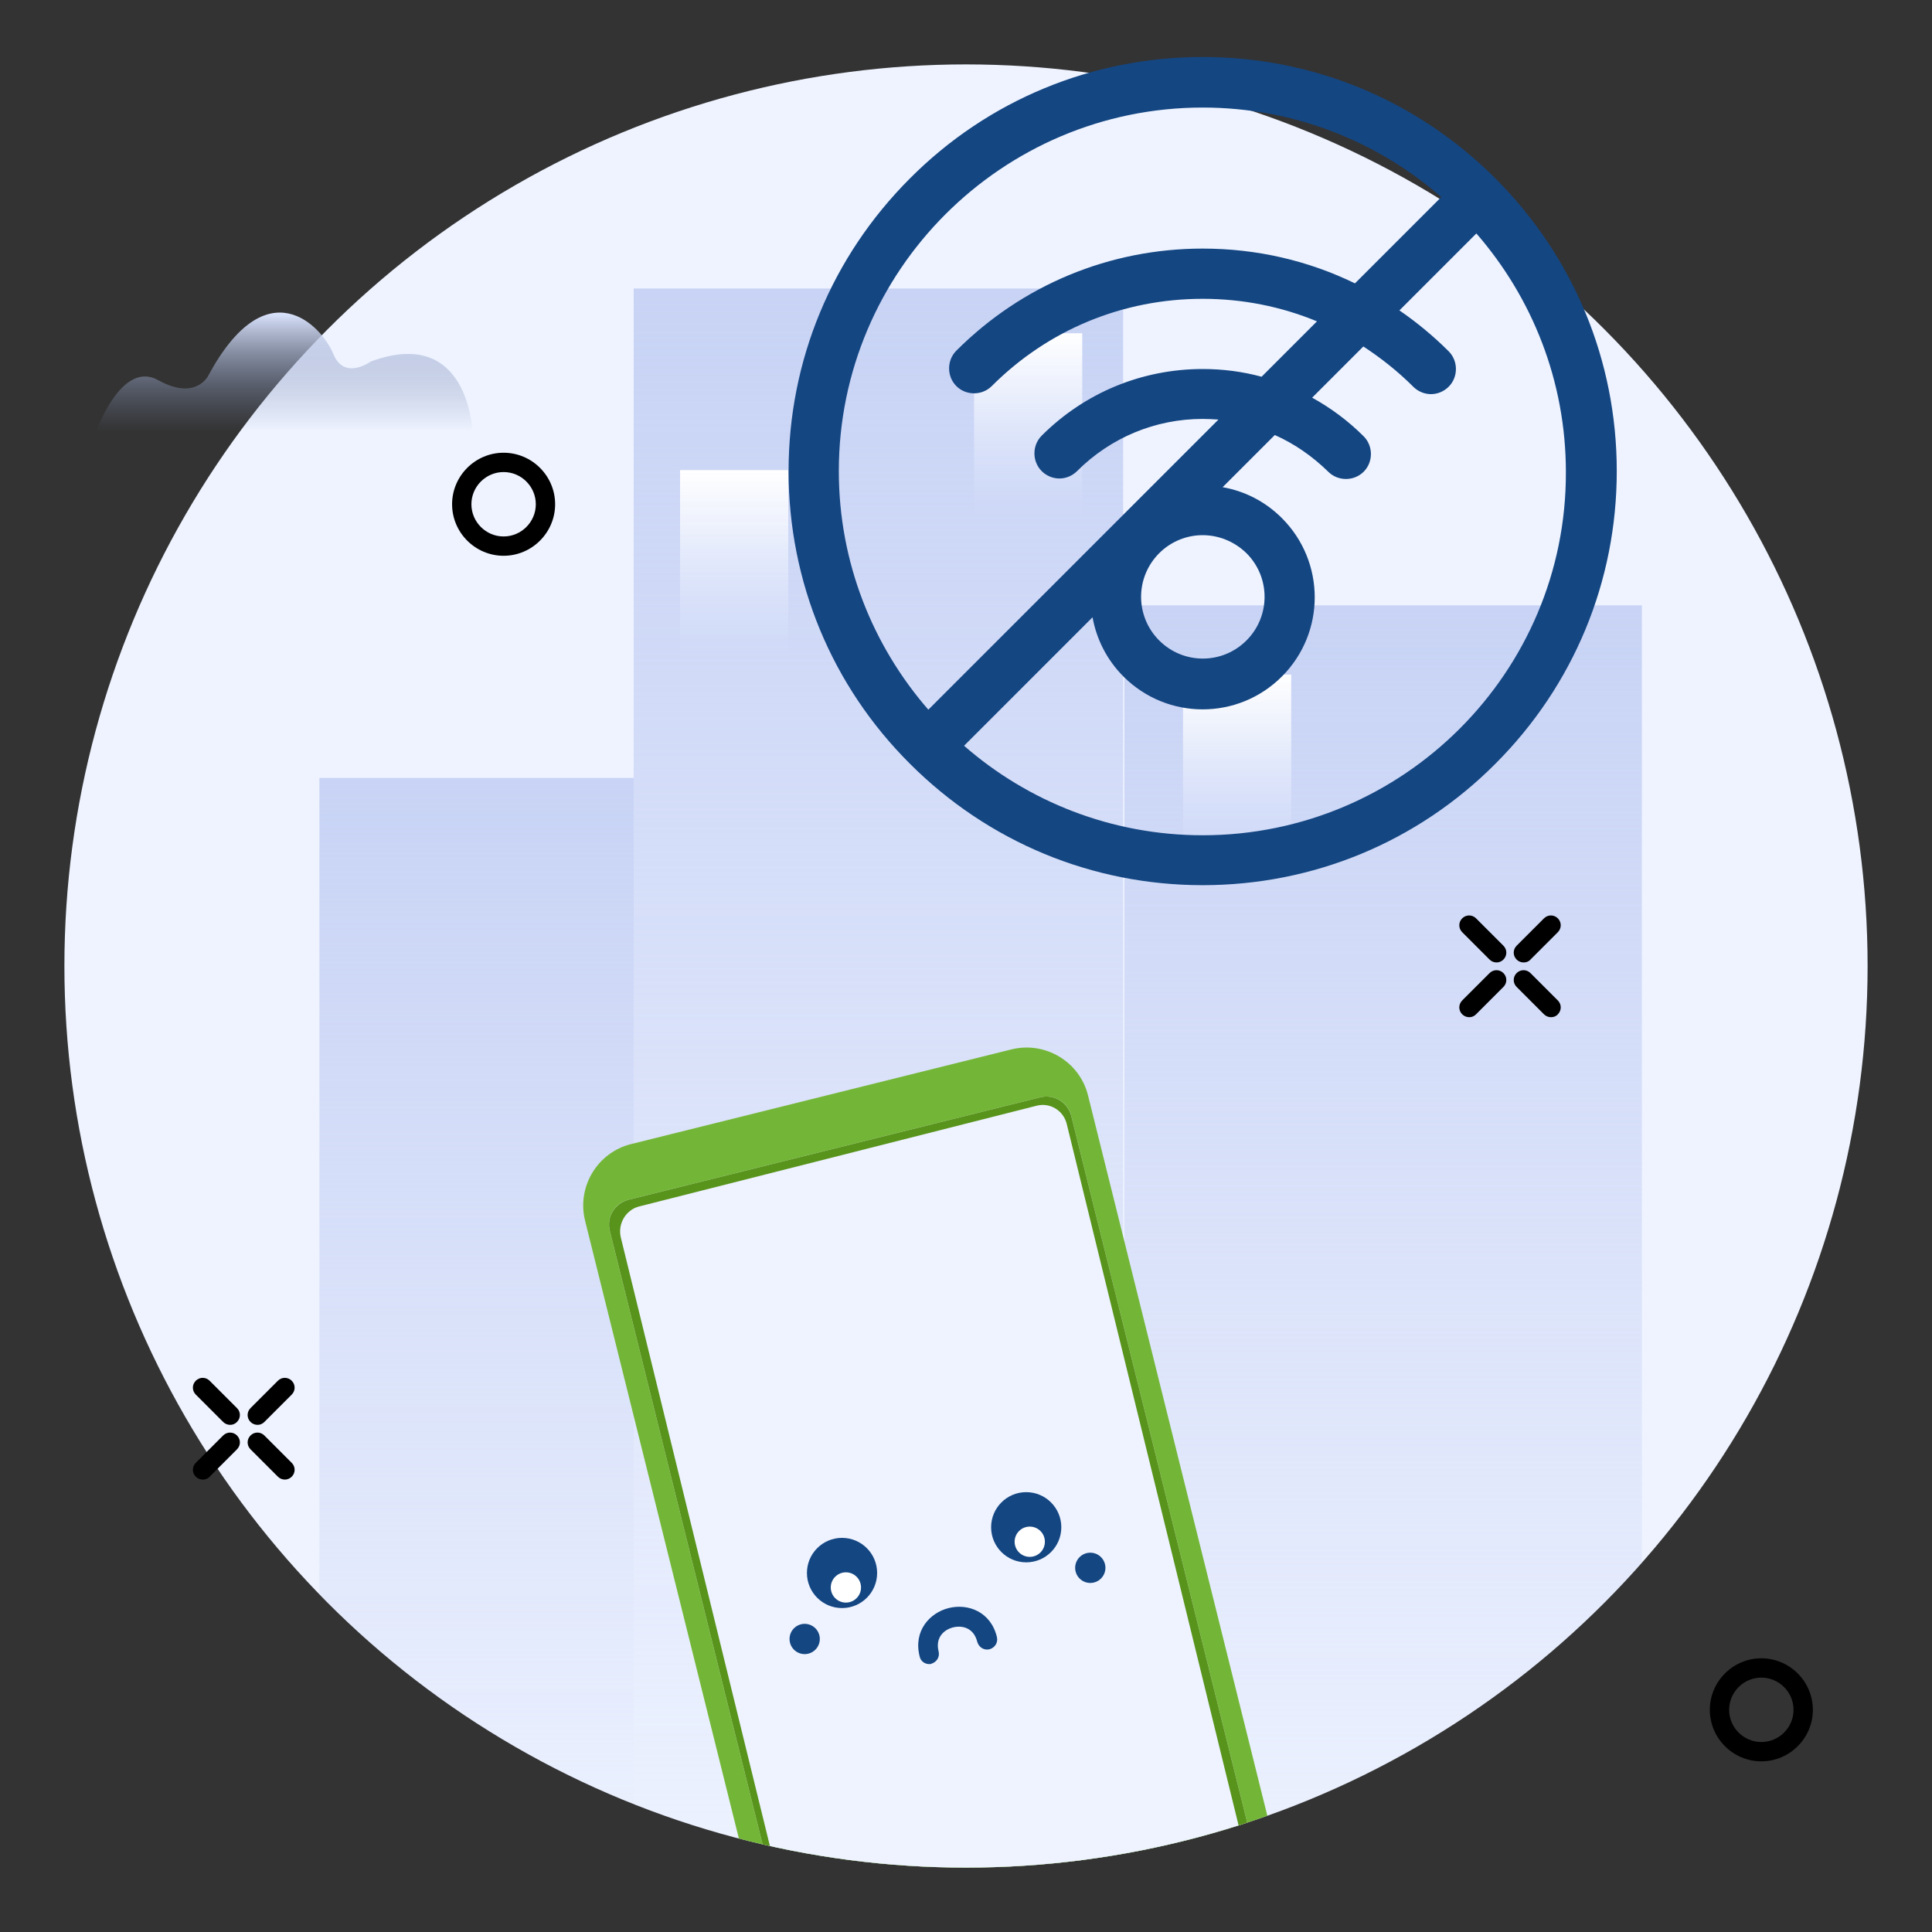 <svg enable-background="new 0 0 600 600" viewBox="0 0 600 600" xmlns="http://www.w3.org/2000/svg" xmlns:xlink="http://www.w3.org/1999/xlink"><rect x="0" y="0" width="600" height="600" fill="#333333" stroke="none"/><linearGradient id="a" gradientTransform="matrix(1 0 0 -1 0 602)" gradientUnits="userSpaceOnUse" x1="88.3" x2="88.3" y1="468" y2="504.923"><stop offset="0" stop-color="#7f8fb5" stop-opacity="0"/><stop offset=".175" stop-color="#8595ba" stop-opacity=".175"/><stop offset=".41" stop-color="#96a4c7" stop-opacity=".41"/><stop offset=".677" stop-color="#b2bedd" stop-opacity=".677"/><stop offset=".967" stop-color="#d8e1fb" stop-opacity=".967"/><stop offset="1" stop-color="#dde6ff"/></linearGradient><clipPath id="b"><circle cx="300" cy="300" r="280"/></clipPath><linearGradient id="c"><stop offset="0" stop-color="#c8d3f5" stop-opacity="0"/><stop offset="1" stop-color="#c8d3f5"/></linearGradient><linearGradient id="d" gradientTransform="matrix(1 0 0 -1 0 602)" gradientUnits="userSpaceOnUse" x1="148" x2="148" xlink:href="#c" y1="2" y2="360.4"/><linearGradient id="e" gradientTransform="matrix(1 0 0 -1 0 602)" gradientUnits="userSpaceOnUse" x1="272.8" x2="272.8" xlink:href="#c" y1="2" y2="512.4"/><linearGradient id="f" gradientTransform="matrix(1 0 0 -1 0 602)" gradientUnits="userSpaceOnUse" x1="429.55" x2="429.55" xlink:href="#c" y1="2" y2="414"/><linearGradient id="g"><stop offset="0" stop-color="#fff"/><stop offset=".333" stop-color="#fafcff" stop-opacity=".667"/><stop offset=".713" stop-color="#ecf1ff" stop-opacity=".287"/><stop offset="1" stop-color="#dde6ff" stop-opacity="0"/></linearGradient><linearGradient id="h" gradientTransform="matrix(1 0 0 -1 0 602)" gradientUnits="userSpaceOnUse" x1="384.2" x2="384.2" xlink:href="#g" y1="392.5" y2="334.2"/><linearGradient id="i" gradientTransform="matrix(1 0 0 -1 0 602)" gradientUnits="userSpaceOnUse" x1="228" x2="228" xlink:href="#g" y1="456" y2="397.7"/><linearGradient id="j" gradientTransform="matrix(1 0 0 -1 0 602)" gradientUnits="userSpaceOnUse" x1="319.3" x2="319.3" xlink:href="#g" y1="498.5" y2="440.2"/><clipPath id="k"><circle cx="300" cy="300" r="280"/></clipPath><circle cx="300" cy="300" fill="#eef3ff" r="280"/><path d="m29.9 134h116.8s-1.1-33.1-31.6-21.7c0 0-8.2 6-11.6-2.4s-20.5-27.3-38.9 6.9c0 0-3.9 7.7-15.4 1.3-11.5-6.5-19.3 15.9-19.3 15.9z" fill="url(#a)"/><g clip-path="url(#b)"><path d="m99.2 241.6h97.6v358.4h-97.6z" fill="url(#d)"/><path d="m196.8 89.6h152v510.4h-152z" fill="url(#e)"/><path d="m349.2 188h160.7v412h-160.7z" fill="url(#f)"/><path d="m367.4 209.5h33.6v58.3h-33.6z" fill="url(#h)"/><path d="m211.2 146h33.6v58.3h-33.6z" fill="url(#i)"/><path d="m302.5 103.5h33.6v58.3h-33.6z" fill="url(#j)"/></g><g clip-path="url(#k)"><path d="m389.1 627-118.1 29.5c-10.5 2.6-21.2-3.8-23.8-14.3l-65.5-263.1c-2.6-10.5 3.8-21.2 14.3-23.8l118.1-29.4c10.5-2.6 21.2 3.8 23.8 14.3l65.5 263.1c2.7 10.5-3.7 21.1-14.3 23.7z" fill="#73b637"/><path d="m252.5 635.7-63.1-253.4c-1.1-4.3 1.5-8.7 5.8-9.7l127.8-31.8c4.3-1.1 8.7 1.5 9.7 5.8l63.1 253.4c1.1 4.3-1.5 8.7-5.8 9.7l-127.8 31.8c-4.3 1.1-8.7-1.5-9.7-5.8z" fill="#eef3ff"/><path d="m395.8 600-63.1-253.4c-1.1-4.3-5.4-6.9-9.7-5.8l-127.8 31.8c-4.3 1.1-6.9 5.4-5.8 9.7l63.1 253.4c1.1 4.3 5.4 6.9 9.7 5.8l127.8-31.8c4.2-1 6.9-5.4 5.8-9.7zm-9.1 7.7-123.5 31.3c-4.2 1.1-8.4-1.5-9.4-5.7l-61-249c-1-4.2 1.5-8.5 5.6-9.6l123.5-31.3c4.2-1.1 8.4 1.5 9.4 5.7l61 249c1.1 4.2-1.5 8.5-5.6 9.6z" fill="#58931b"/><circle cx="261.5" cy="488.5" fill="#144682" r="10.9"/><circle cx="262.7" cy="493" fill="#fff" r="4.7"/><circle cx="318.7" cy="474.3" fill="#144682" r="10.9"/><circle cx="319.8" cy="478.8" fill="#fff" r="4.7"/><g fill="#144682"><path d="m288.6 516.8c-1.4 0-2.7-.9-3-2.4-2-7.9 3.1-13.5 9-15 6-1.5 13.1 1.1 15 9 .4 1.7-.6 3.3-2.3 3.8-1.7.4-3.3-.6-3.8-2.3-1.1-4.4-4.7-5.2-7.5-4.5s-5.6 3.1-4.5 7.5c.4 1.7-.6 3.3-2.3 3.8-.1.1-.4.1-.6.1z"/><circle cx="338.6" cy="486.9" r="4.7"/><circle cx="249.9" cy="509" r="4.7"/></g></g><path d="m373.5 259.4c-28.3 0-54.3-10.5-74.1-27.8l39.9-39.9c1.2 6.7 4.4 13.2 9.6 18.4 6.8 6.8 15.7 10.2 24.6 10.2s17.8-3.4 24.6-10.2c13.6-13.6 13.6-35.6 0-49.2-5.2-5.2-11.6-8.4-18.4-9.6l16.2-16.2c6.1 2.7 11.7 6.6 16.6 11.4 3 3 8 3 11 0s3-8 0-11c-4.8-4.8-10.2-8.8-16-12l15.9-15.9c5.5 3.6 10.7 7.7 15.5 12.5 1.5 1.5 3.5 2.3 5.5 2.3s4-.8 5.5-2.3c3-3 3-8 0-11-4.7-4.7-9.9-9-15.3-12.7l23.9-23.9c17.3 19.9 27.8 45.8 27.8 74.1.2 62.1-50.5 112.8-112.8 112.8zm0-93.2c4.9 0 9.8 1.9 13.6 5.6 7.5 7.5 7.5 19.6 0 27.1s-19.6 7.5-27.1 0-7.5-19.6 0-27.1c3.7-3.7 8.6-5.6 13.5-5.6zm0-132.8c28.3 0 54.3 10.5 74.1 27.8l-26.8 26.8c-14.6-7.1-30.6-10.8-47.3-10.8-28.9 0-56.1 11.3-76.5 31.7-3 3-3 8 0 11s8 3 11 0c17.5-17.5 40.7-27.1 65.5-27.1 12.4 0 24.4 2.4 35.5 7l-17.2 17.2c-5.9-1.6-12-2.4-18.3-2.4-18.9 0-36.7 7.4-50 20.7-3 3-3 8 0 11 1.5 1.5 3.5 2.3 5.5 2.3s4-.8 5.5-2.3c10.4-10.4 24.3-16.2 39-16.2 1.6 0 3.3.1 4.9.2l-90.1 90.1c-17.3-19.9-27.8-45.8-27.8-74.1 0-62.2 50.7-112.9 113-112.9zm90.9 22c-24.3-24.3-56.6-37.7-90.9-37.7s-66.7 13.4-90.9 37.7c-24.3 24.3-37.7 56.6-37.7 90.9s13.4 66.7 37.7 90.9c24.3 24.3 56.6 37.7 90.9 37.7s66.7-13.4 90.9-37.7c24.3-24.3 37.7-56.6 37.7-90.9s-13.4-66.6-37.7-90.9z" fill="#144682"/><path d="m473.2 298.9c-.8 0-1.6-.3-2.2-.9-1.2-1.2-1.2-3.1 0-4.3l8.5-8.5c1.2-1.2 3.1-1.2 4.3 0s1.2 3.1 0 4.3l-8.5 8.5c-.5.6-1.3.9-2.1.9z"/><path d="m456.3 315.9c-.8 0-1.6-.3-2.2-.9-1.2-1.2-1.2-3.1 0-4.3l8.5-8.5c1.2-1.2 3.1-1.2 4.3 0s1.2 3.1 0 4.3l-8.5 8.5c-.6.6-1.3.9-2.1.9z"/><path d="m481.7 315.9c-.8 0-1.6-.3-2.2-.9l-8.5-8.5c-1.2-1.2-1.2-3.1 0-4.3s3.1-1.2 4.3 0l8.5 8.5c1.2 1.2 1.2 3.1 0 4.3-.5.6-1.3.9-2.1.9z"/><path d="m464.8 298.9c-.8 0-1.6-.3-2.2-.9l-8.5-8.5c-1.2-1.2-1.2-3.1 0-4.3s3.1-1.2 4.3 0l8.5 8.5c1.2 1.2 1.2 3.1 0 4.3-.6.6-1.4.9-2.1.9z"/><path d="m80 442.5c-.8 0-1.6-.3-2.2-.9-1.2-1.2-1.2-3.1 0-4.3l8.5-8.5c1.2-1.2 3.1-1.2 4.3 0s1.2 3.1 0 4.3l-8.5 8.5c-.6.6-1.3.9-2.1.9z"/><path d="m63 459.5c-.8 0-1.6-.3-2.2-.9-1.2-1.2-1.2-3.1 0-4.3l8.5-8.5c1.2-1.2 3.1-1.2 4.3 0s1.2 3.1 0 4.3l-8.5 8.5c-.5.6-1.3.9-2.1.9z"/><path d="m88.5 459.5c-.8 0-1.6-.3-2.2-.9l-8.5-8.5c-1.2-1.2-1.2-3.1 0-4.3s3.1-1.2 4.3 0l8.5 8.5c1.2 1.2 1.2 3.1 0 4.3-.6.6-1.4.9-2.1.9z"/><path d="m71.5 442.5c-.8 0-1.6-.3-2.2-.9l-8.5-8.5c-1.2-1.2-1.2-3.1 0-4.3s3.1-1.2 4.3 0l8.5 8.5c1.2 1.2 1.2 3.1 0 4.3-.6.6-1.3.9-2.1.9z"/><path d="m156.4 172.6c-8.8 0-16-7.2-16-16s7.2-16 16-16 16 7.2 16 16-7.2 16-16 16zm0-26c-5.5 0-10 4.5-10 10s4.5 10 10 10 10-4.5 10-10-4.5-10-10-10z"/><path d="m547 547c-8.8 0-16-7.2-16-16s7.2-16 16-16 16 7.2 16 16-7.2 16-16 16zm0-26c-5.5 0-10 4.5-10 10s4.5 10 10 10 10-4.5 10-10-4.5-10-10-10z"/></svg>